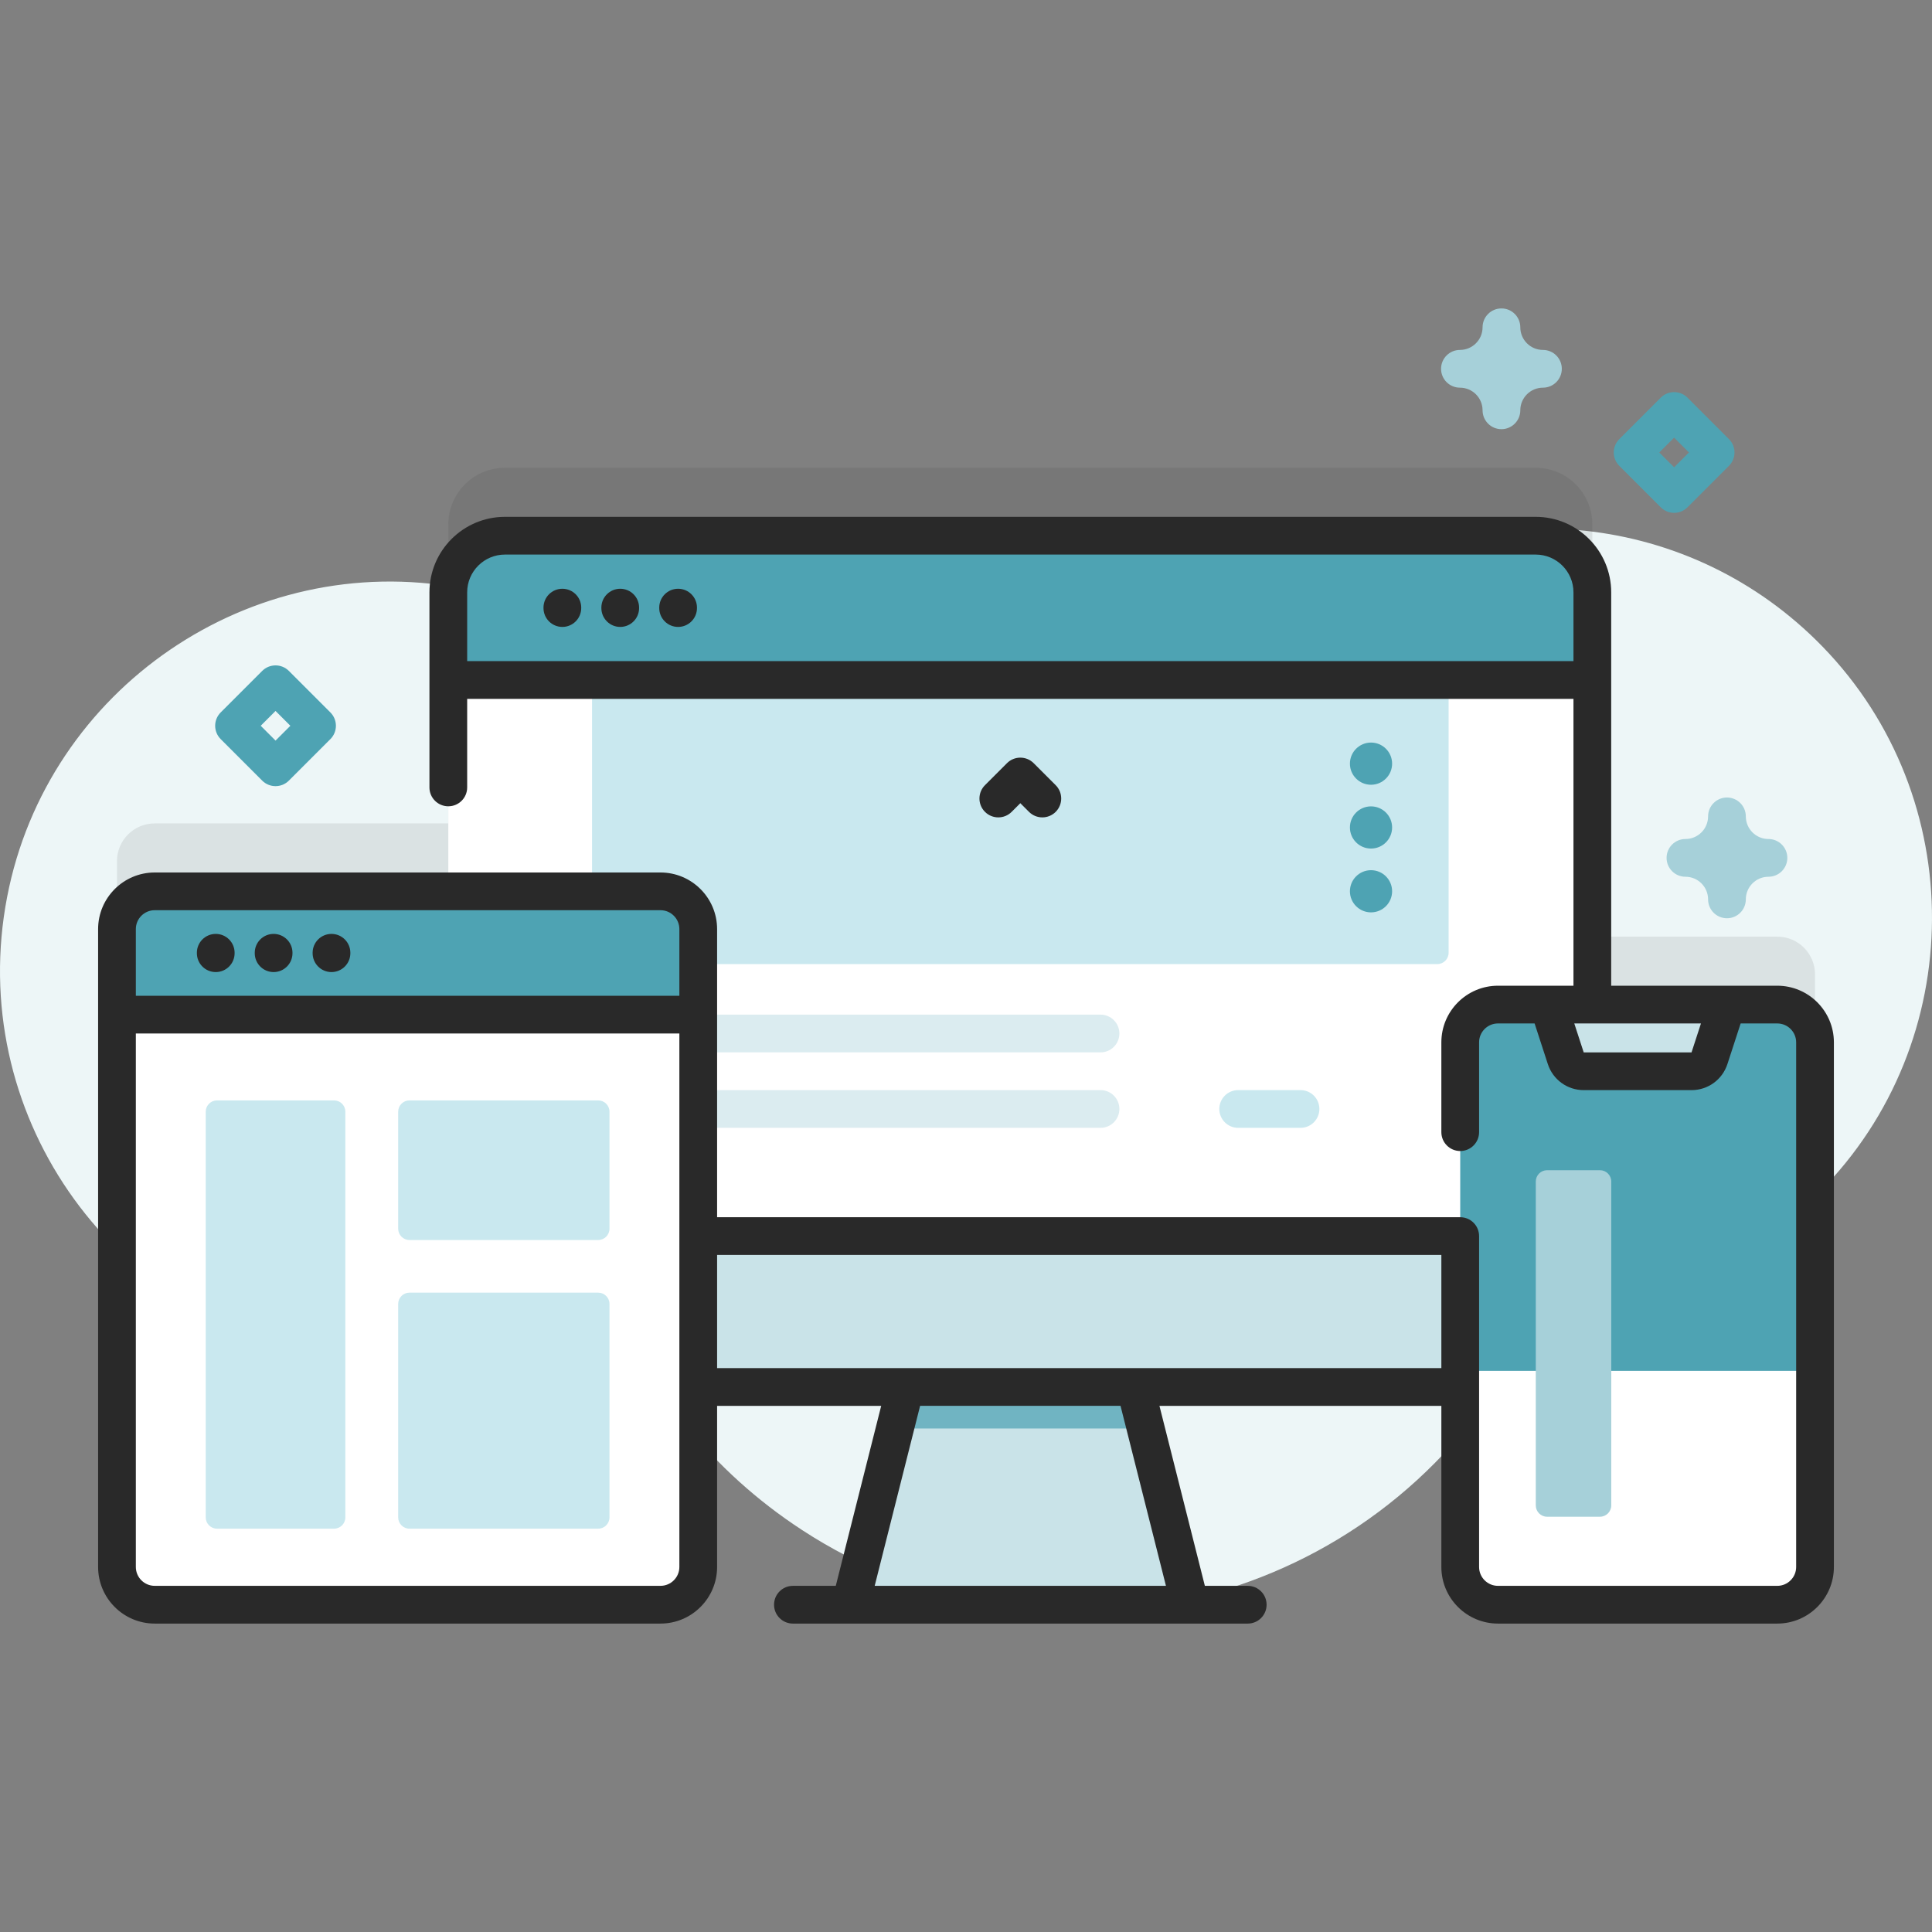 <svg id="Capa_1" enable-background="new 0 0 512 512" height="512" viewBox="0 0 512 512" width="512" xmlns="http://www.w3.org/2000/svg" xmlns:xlink="http://www.w3.org/1999/xlink"><rect x="0" y="0" width="512" height="512" fill="#808080" stroke="none"/><linearGradient id="SVGID_1_" gradientUnits="userSpaceOnUse" x1="175.918" x2="833.668" y1="283.616" y2="283.616"><stop offset=".001" stop-color="#edf6f7"/><stop offset=".511" stop-color="#edf6f7"/><stop offset="1" stop-color="#4ea3b3"/></linearGradient><path d="m482.969 171.337c-34.945-35.948-89.48-40.907-129.831-14.878-11.48 7.405-25.381 9.888-38.717 6.927-31.565-7.009-64.584-2.222-92.707 13.042-18.907 10.261-41.936 8.477-59.579-3.83-11.712-8.169-25.312-14.023-40.257-16.777-55.438-10.217-109.337 26.553-119.994 81.907-10.899 56.609 26.628 111.012 83.196 121.089 13.821 2.462 27.488 2.047 40.388-.816 20.936-4.646 42.81 3.122 56.321 19.776 8.528 10.512 18.812 19.894 30.757 27.689 61.731 40.28 144.427 22.89 184.707-38.84.043-.065.085-.131.128-.196 7.377-11.349 18.851-19.44 32.12-22.119 19.353-3.907 37.801-13.404 52.756-28.495 39.373-39.732 39.701-104.371.712-144.479z" fill="url(#SVGID_1_)"/><path d="m481 329.616v-71.391c0-5.524-4.478-10.003-10.003-10.003h-49.013v-109.25c0-8.286-6.718-15.004-15.004-15.004h-273.17c-8.286 0-15.004 6.717-15.004 15.004v79.242h-77.803c-5.524 0-10.003 4.478-10.003 10.003v101.399z" fill="#292929" opacity=".1"/><path d="m315.41 425.264h-90.03l11.79-46.7 6.22-24.65h54.01l6.22 24.65z" fill="#c9e3e8"/><path d="m303.62 378.564h-66.45l6.22-24.65h54.01z" fill="#70b4c2"/><path d="m406.981 367.564h-273.17c-8.286 0-15.004-6.717-15.004-15.004v-195.588c0-8.286 6.717-15.004 15.004-15.004h273.17c8.286 0 15.004 6.717 15.004 15.004v195.588c0 8.286-6.718 15.004-15.004 15.004z" fill="#ffffff"/><path d="m380.896 255.494h-221c-1.657 0-3-1.343-3-3v-72.294h227v72.295c0 1.656-1.343 2.999-3 2.999z" fill="#c9e8ef"/><path d="m291.65 278.89h-106.52c-2.762 0-5-2.239-5-5s2.238-5 5-5h106.52c2.762 0 5 2.239 5 5s-2.239 5-5 5z" fill="#dbecf0"/><path d="m291.65 298.89h-106.52c-2.762 0-5-2.239-5-5s2.238-5 5-5h106.52c2.762 0 5 2.239 5 5s-2.239 5-5 5z" fill="#dbecf0"/><path d="m344.65 298.89h-16.52c-2.762 0-5-2.239-5-5s2.238-5 5-5h16.52c2.762 0 5 2.239 5 5s-2.239 5-5 5z" fill="#c9e8ef"/><path d="m421.985 180.2v-23.228c0-8.286-6.718-15.004-15.004-15.004h-273.17c-8.286 0-15.004 6.717-15.004 15.004v23.228z" fill="#4ea3b3"/><path d="m118.807 327.572v24.988c0 8.286 6.718 15.004 15.004 15.004h273.17c8.286 0 15.004-6.717 15.004-15.004v-24.988z" fill="#c9e3e8"/><path d="m470.997 425.264h-74.019c-5.524 0-10.003-4.478-10.003-10.003v-139.036c0-5.524 4.478-10.003 10.003-10.003h74.019c5.524 0 10.003 4.478 10.003 10.003v139.036c0 5.524-4.478 10.003-10.003 10.003z" fill="#4ea3b3"/><path d="m386.976 363.283v51.978c0 5.524 4.478 10.003 10.002 10.003h74.019c5.524 0 10.003-4.478 10.003-10.003v-51.978z" fill="#ffffff"/><path d="m453.03 280.441 4.631-14.219h-47.346l4.631 14.219c.671 2.059 2.59 3.453 4.755 3.453h28.573c2.166 0 4.085-1.394 4.756-3.453z" fill="#c9e3e8"/><path d="m175.038 425.264h-134.035c-5.524 0-10.003-4.478-10.003-10.003v-169.044c0-5.524 4.478-10.003 10.003-10.003h134.035c5.524 0 10.003 4.478 10.003 10.003v169.044c-.001 5.524-4.479 10.003-10.003 10.003z" fill="#ffffff"/><path d="m185.04 268.89v-22.673c0-5.524-4.478-10.003-10.003-10.003h-134.034c-5.524 0-10.003 4.478-10.003 10.003v22.673z" fill="#4ea3b3"/><path d="m88.52 405.116h-31c-1.657 0-3-1.343-3-3v-107.5c0-1.657 1.343-3 3-3h31c1.657 0 3 1.343 3 3v107.5c0 1.657-1.343 3-3 3z" fill="#c9e8ef"/><path d="m158.52 328.616h-50c-1.657 0-3-1.343-3-3v-31c0-1.657 1.343-3 3-3h50c1.657 0 3 1.343 3 3v31c0 1.657-1.343 3-3 3z" fill="#c9e8ef"/><path d="m158.52 405.116h-50c-1.657 0-3-1.343-3-3v-56.552c0-1.657 1.343-3 3-3h50c1.657 0 3 1.343 3 3v56.552c0 1.657-1.343 3-3 3z" fill="#c9e8ef"/><g fill="#292929"><path d="m149.03 156.026c-2.762 0-5 2.239-5 5v.115c0 2.761 2.238 5 5 5s5-2.239 5-5v-.115c0-2.761-2.238-5-5-5z"/><path d="m164.368 156.026c-2.762 0-5 2.239-5 5v.115c0 2.761 2.238 5 5 5s5-2.239 5-5v-.115c0-2.761-2.238-5-5-5z"/><path d="m179.705 156.026c-2.762 0-5 2.239-5 5v.115c0 2.761 2.238 5 5 5s5-2.239 5-5v-.115c0-2.761-2.238-5-5-5z"/><path d="m470.997 261.222h-44.013v-104.25c0-11.03-8.974-20.004-20.004-20.004h-273.17c-11.03 0-20.004 8.974-20.004 20.004v51.702c0 2.761 2.238 5 5 5s5-2.239 5-5v-23.474h293.178v76.022h-20.006c-8.272 0-15.003 6.73-15.003 15.003v23.806c0 2.761 2.238 5 5 5s5-2.239 5-5v-23.806c0-2.759 2.244-5.003 5.003-5.003h9.707l3.506 10.768c1.346 4.129 5.167 6.904 9.51 6.904h28.573c4.343 0 8.164-2.774 9.51-6.904l3.506-10.767h9.707c2.759 0 5.003 2.244 5.003 5.003v139.036c0 2.758-2.244 5.002-5.003 5.002h-74.019c-2.759 0-5.003-2.244-5.003-5.002v-87.689c0-2.761-2.238-5-5-5h-196.935v-76.355c0-8.272-6.73-15.002-15.003-15.002h-134.034c-8.272 0-15.003 6.73-15.003 15.002v169.044c0 8.272 6.73 15.002 15.003 15.002h134.034c8.272 0 15.003-6.73 15.003-15.002v-42.697h43.486l-12.037 47.7h-11.359c-2.762 0-5 2.239-5 5s2.238 5 5 5h120.531c2.762 0 5-2.239 5-5s-2.238-5-5-5h-11.359l-12.036-47.7h74.71v42.697c0 8.272 6.73 15.002 15.003 15.002h74.019c8.272 0 15.003-6.73 15.003-15.002v-139.037c-.001-8.272-6.731-15.003-15.004-15.003zm-347.19-86.022v-18.228c0-5.516 4.487-10.004 10.004-10.004h273.17c5.517 0 10.004 4.488 10.004 10.004v18.228zm324.467 103.694h-28.575l-2.498-7.671h33.572zm-407.271-37.68h134.034c2.759 0 5.003 2.244 5.003 5.002v17.673h-144.04v-17.673c0-2.758 2.244-5.002 5.003-5.002zm139.037 174.047c0 2.758-2.244 5.002-5.003 5.002h-134.034c-2.759 0-5.003-2.244-5.003-5.002v-141.371h144.04zm128.949 5.003h-77.187l12.036-47.7h53.115zm-118.949-57.7v-29.992h191.936v29.992z"/><path d="m57.174 257.61c2.762 0 5-2.239 5-5v-.115c0-2.761-2.238-5-5-5s-5 2.239-5 5v.115c0 2.761 2.238 5 5 5z"/><path d="m72.511 257.61c2.762 0 5-2.239 5-5v-.115c0-2.761-2.238-5-5-5s-5 2.239-5 5v.115c0 2.761 2.238 5 5 5z"/><path d="m87.848 257.61c2.762 0 5-2.239 5-5v-.115c0-2.761-2.238-5-5-5s-5 2.239-5 5v.115c0 2.761 2.238 5 5 5z"/><path d="m268.097 215.151 2.299-2.298 2.299 2.298c.977.976 2.256 1.464 3.535 1.464s2.56-.488 3.536-1.465c1.952-1.953 1.952-5.118-.001-7.071l-5.834-5.833c-1.951-1.952-5.119-1.952-7.07 0l-5.834 5.833c-1.953 1.953-1.953 5.118-.001 7.071 1.953 1.954 5.12 1.954 7.071.001z"/></g><path d="m424 401.949h-14c-1.657 0-3-1.343-3-3v-85.833c0-1.657 1.343-3 3-3h14c1.657 0 3 1.343 3 3v85.833c0 1.657-1.343 3-3 3z" fill="#a6d0d9"/><path d="m397.896 113.736c-2.762 0-5-2.239-5-5 0-3.309-2.691-6-6-6-2.762 0-5-2.239-5-5s2.238-5 5-5c3.309 0 6-2.691 6-6 0-2.761 2.238-5 5-5s5 2.239 5 5c0 3.309 2.691 6 6 6 2.762 0 5 2.239 5 5s-2.238 5-5 5c-3.309 0-6 2.691-6 6 0 2.762-2.239 5-5 5z" fill="#a6d0d9"/><path d="m457.661 243.347c-2.762 0-5-2.239-5-5 0-3.309-2.692-6-6.001-6-2.762 0-5-2.239-5-5s2.238-5 5-5c3.309 0 6.001-2.691 6.001-6 0-2.761 2.238-5 5-5s5 2.239 5 5c0 3.309 2.691 6 5.999 6 2.762 0 5 2.239 5 5s-2.238 5-5 5c-3.308 0-5.999 2.691-5.999 6 0 2.761-2.238 5-5 5z" fill="#a6d0d9"/><path d="m443.66 135.912c-1.279 0-2.56-.488-3.535-1.464l-11-11c-1.953-1.953-1.953-5.119 0-7.071l11-11c1.951-1.952 5.119-1.952 7.07 0l11 11c1.953 1.953 1.953 5.119 0 7.071l-11 11c-.975.976-2.256 1.464-3.535 1.464zm-3.929-16 3.929 3.929 3.929-3.929-3.929-3.929z" fill="#4ea3b3"/><path d="m73.021 208.336c-1.279 0-2.56-.488-3.535-1.464l-11-11c-1.953-1.953-1.953-5.119 0-7.071l11-11c1.951-1.952 5.119-1.952 7.07 0l11 11c1.953 1.953 1.953 5.119 0 7.071l-11 11c-.976.976-2.256 1.464-3.535 1.464zm-3.929-16 3.929 3.929 3.929-3.929-3.929-3.929z" fill="#4ea3b3"/><circle cx="363.333" cy="236.197" fill="#4ea3b3" r="5.59"/><circle cx="363.333" cy="219.287" fill="#4ea3b3" r="5.59"/><circle cx="363.333" cy="202.377" fill="#4ea3b3" r="5.59"/></svg>